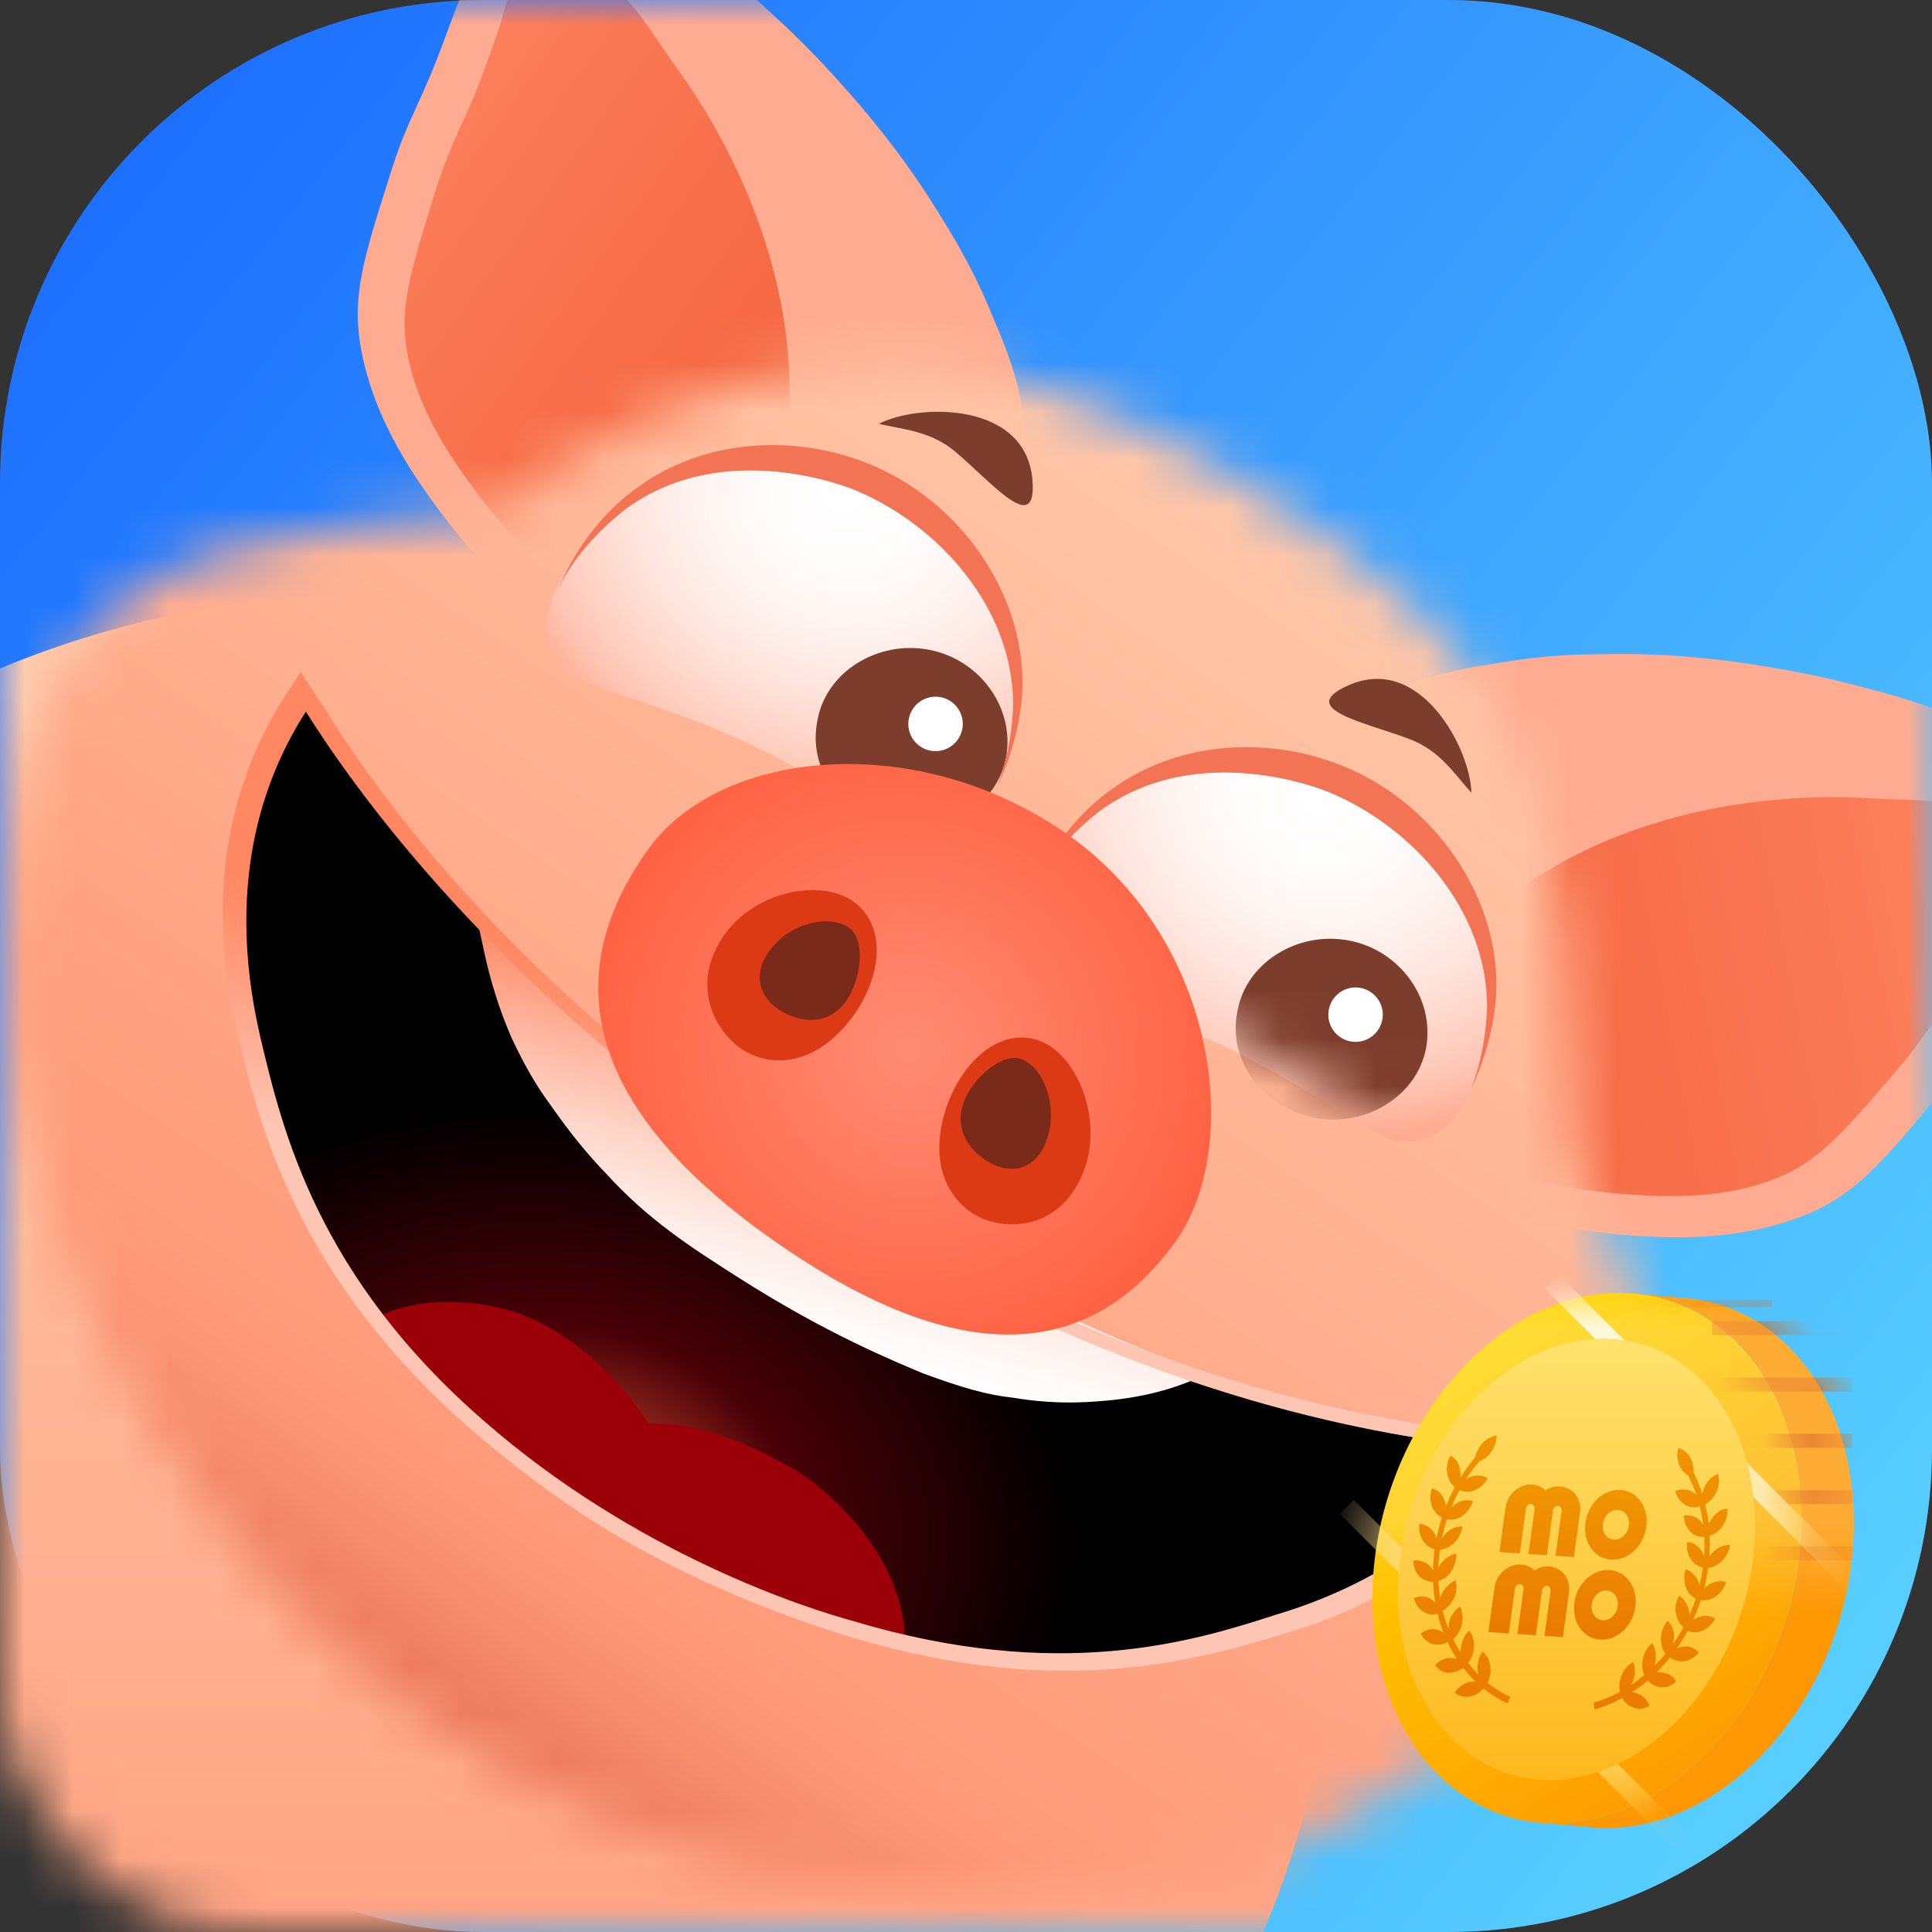 <svg width="40" height="40" viewBox="0 0 40 40" fill="none" xmlns="http://www.w3.org/2000/svg">
<rect x="0" y="0" width="40" height="40" fill="#333333" stroke="none"/>
<rect width="40" height="40" rx="10" fill="url(#paint0_linear)"/>
<mask id="mask0" mask-type="alpha" maskUnits="userSpaceOnUse" x="0" y="0" width="40" height="40">
<rect width="40" height="40" rx="5" fill="white"/>
</mask>
<g mask="url(#mask0)">
<rect x="-12.308" y="12.308" width="40" height="40" rx="20" fill="url(#paint1_linear)"/>
<path d="M28.232 21.97C28.51 21.309 28.973 20.409 29.776 19.483C30.263 18.918 31.344 17.715 33.408 16.902C35.666 15.997 37.767 16.091 38.31 16.118C39.615 16.19 42.115 16.625 42.536 17.688C42.738 18.185 42.786 18.353 41.408 20.148C40.408 21.448 40.495 21.589 39.624 22.605C38.651 23.736 38.186 24.311 37.36 24.681C36.053 25.274 34.658 25.18 33.876 25.125C32.48 25.031 31.343 24.651 30.66 24.378C29.862 23.587 29.043 22.787 28.232 21.97Z" fill="url(#paint2_linear)"/>
<path d="M42.774 17.412C42.808 17.279 42.517 16.403 42.43 16.172C42.27 15.802 41.916 15.554 41.455 15.3C40.488 14.772 39.523 14.477 38.663 14.253C38.222 14.135 37.583 13.97 36.714 13.826C35.136 13.548 33.958 13.538 33.545 13.539C33.047 13.545 32.175 13.527 31.1 13.713C30.417 13.824 29.825 13.913 29.154 14.178C28.073 14.616 27.493 15.221 27.273 15.46C26.426 16.408 26.251 17.389 26.159 18.069C25.867 19.845 26.428 21.439 26.866 22.404C27.401 22.735 27.945 23.048 28.481 23.379C28.595 22.412 28.988 20.236 30.963 18.447C31.198 18.236 32.946 16.703 35.843 16.143C37.626 15.794 38.463 15.647 39.066 15.711C40.571 15.85 42.086 17.054 42.774 17.412Z" fill="#FFAB91"/>
<path fill-rule="evenodd" clip-rule="evenodd" d="M28.635 23.367C28.182 22.92 27.729 22.474 27.272 22.02C27.545 21.302 28.008 20.294 28.85 19.26C29.438 18.532 30.574 17.167 32.84 16.298C33.495 16.043 35.519 15.33 38.433 15.579C38.482 15.583 38.573 15.58 38.695 15.576C39.582 15.546 42.146 15.457 42.846 17.604C43.16 18.566 42.704 19.202 41.967 20.152C41.456 20.809 41.202 21.196 40.982 21.532C40.725 21.923 40.514 22.244 39.996 22.843C38.943 24.09 38.405 24.709 37.486 25.108C36.008 25.739 34.472 25.634 33.597 25.565C32.07 25.441 30.787 25.03 29.998 24.713C29.542 24.26 29.088 23.813 28.635 23.367ZM33.578 17.28C31.416 18.108 30.307 19.352 29.834 19.89C29.256 20.534 28.794 21.232 28.449 21.983L30.53 24.047C31.522 24.414 32.527 24.63 33.535 24.715C33.559 24.717 33.584 24.719 33.61 24.721C34.414 24.776 35.731 24.867 36.94 24.325C37.691 23.982 38.164 23.444 39.192 22.252C39.64 21.727 39.837 21.44 40.062 21.111C40.083 21.08 40.105 21.048 40.127 21.016C40.342 20.671 40.605 20.282 41.145 19.598C41.491 19.155 41.546 19.098 41.617 19.025C41.645 18.995 41.675 18.964 41.728 18.904C41.745 18.884 41.758 18.871 41.769 18.859C41.797 18.83 41.81 18.817 41.841 18.757C42.016 18.426 42.029 17.948 41.851 17.62C41.686 17.316 41.497 16.985 41.435 16.956C40.744 16.605 40.231 16.587 39.414 16.558C39.172 16.549 38.904 16.539 38.596 16.52C37.824 16.476 35.74 16.452 33.578 17.28Z" fill="#FFAB91"/>
<path d="M15.036 13.251C15.448 12.663 15.963 11.792 16.318 10.619C16.538 9.906 16.98 8.35 16.568 6.171C16.133 3.777 14.933 2.049 14.621 1.604C13.866 0.538 12.166 -1.347 11.042 -1.137C10.514 -1.043 10.346 -0.994 9.561 1.128C8.993 2.667 8.828 2.669 8.431 3.946C7.992 5.372 7.753 6.073 7.88 6.968C8.074 8.391 8.896 9.522 9.36 10.154C10.183 11.285 11.111 12.045 11.705 12.478C12.799 12.732 13.913 12.999 15.036 13.251Z" fill="url(#paint3_linear)"/>
<path d="M11.149 -1.486C11.243 -1.585 12.14 -1.805 12.382 -1.855C12.78 -1.917 13.178 -1.749 13.639 -1.494C14.602 -0.957 15.365 -0.296 16.012 0.312C16.347 0.622 16.828 1.075 17.412 1.734C18.488 2.921 19.123 3.913 19.342 4.263C19.603 4.687 20.082 5.416 20.498 6.425C20.768 7.062 21.007 7.611 21.14 8.32C21.345 9.468 21.142 10.281 21.057 10.594C20.706 11.816 19.969 12.487 19.442 12.927C18.095 14.12 16.446 14.494 15.397 14.638C14.831 14.36 14.277 14.067 13.711 13.789C14.469 13.178 16.101 11.687 16.563 9.062C16.617 8.751 16.983 6.455 15.914 3.705C15.261 2.01 14.939 1.223 14.563 0.747C13.645 -0.453 11.818 -1.094 11.149 -1.486Z" fill="#FFAB91"/>
<path fill-rule="evenodd" clip-rule="evenodd" d="M13.639 13.653C14.258 13.799 14.877 13.944 15.504 14.089C15.967 13.476 16.574 12.548 17 11.284C17.303 10.398 17.854 8.71 17.382 6.329C17.249 5.64 16.774 3.546 15.012 1.213C14.982 1.173 14.937 1.095 14.875 0.99C14.428 0.223 13.138 -1.994 10.948 -1.444C9.967 -1.197 9.671 -0.473 9.26 0.657C8.976 1.44 8.783 1.861 8.616 2.226C8.422 2.651 8.262 3.001 8.032 3.758C7.537 5.314 7.3 6.099 7.452 7.089C7.704 8.677 8.612 9.92 9.135 10.624C10.054 11.851 11.085 12.718 11.773 13.216C12.4 13.361 13.02 13.507 13.639 13.653ZM16.158 6.228C16.609 8.499 16.146 10.1 15.943 10.786C15.706 11.619 15.361 12.382 14.909 13.074L12.053 12.412C11.215 11.767 10.497 11.032 9.888 10.225C9.874 10.205 9.859 10.185 9.844 10.164C9.368 9.513 8.59 8.447 8.405 7.135C8.295 6.316 8.498 5.629 8.96 4.124C9.166 3.466 9.304 3.146 9.463 2.78C9.478 2.746 9.493 2.711 9.508 2.675C9.686 2.309 9.875 1.879 10.166 1.057C10.357 0.529 10.376 0.453 10.4 0.354C10.41 0.314 10.421 0.271 10.443 0.195C10.451 0.17 10.455 0.151 10.459 0.136C10.469 0.097 10.474 0.079 10.508 0.02C10.695 -0.303 11.092 -0.569 11.465 -0.593C11.81 -0.616 12.191 -0.631 12.248 -0.594C12.913 -0.197 13.201 0.228 13.662 0.904C13.798 1.104 13.949 1.326 14.129 1.576C14.578 2.206 15.707 3.957 16.158 6.228Z" fill="#FFAB91"/>
<mask id="mask1" mask-type="alpha" maskUnits="userSpaceOnUse" x="0" y="7" width="35" height="33">
<path fill-rule="evenodd" clip-rule="evenodd" d="M0.064 20.006C0.064 12.006 3.756 11.391 6.987 10.929C7.449 10.929 8.71 10.622 10.064 10.622C14.679 7.237 19.451 6.193 25.295 9.699C32.218 13.852 32.372 16.468 32.679 24.16C36.679 31.237 30.987 36.468 26.526 38.314C9.141 42.776 0.064 28.006 0.064 20.006Z" fill="white"/>
</mask>
<g mask="url(#mask1)">
<rect x="-0.859" y="6.16" width="36.862" height="33.846" fill="url(#paint4_linear)"/>
</g>
<path d="M21.376 9.942C21.243 8.296 18.994 8.357 18.197 8.775C18.681 8.894 19.261 8.912 19.786 9.358C20.551 10.007 21.471 11.117 21.376 9.942Z" fill="#7D3D2C"/>
<path d="M27.905 14.194C29.41 13.515 30.445 15.513 30.464 16.413C30.126 16.047 29.829 15.548 29.185 15.303C28.247 14.948 26.831 14.68 27.905 14.194Z" fill="#7D3D2C"/>
<path d="M19.729 17.305C20.703 16.921 20.99 15.392 20.988 14.56C21.012 12.559 19.434 10.845 17.747 10.135C17.563 10.05 14.995 9.032 12.979 10.503C12.206 11.075 11.053 12.335 11.374 13.376C11.666 14.341 12.921 14.182 15.6 15.443C18.136 16.67 18.793 17.674 19.729 17.305Z" fill="url(#paint5_radial)"/>
<path d="M20.833 15.658C20.659 16.664 19.59 17.323 18.531 17.125C17.446 16.915 16.712 15.939 16.924 14.918C17.098 13.912 18.167 13.253 19.226 13.451C20.285 13.649 21.007 14.651 20.833 15.658Z" fill="#7D3D2C"/>
<path d="M19.135 15.501C19.418 15.63 19.753 15.505 19.882 15.222C20.012 14.939 19.887 14.605 19.604 14.475C19.321 14.346 18.986 14.47 18.857 14.754C18.727 15.037 18.852 15.371 19.135 15.501Z" fill="white"/>
<path d="M12.967 10.53C14.983 9.059 17.55 10.077 17.735 10.162C19.422 10.871 20.973 12.573 20.976 14.587C20.965 15.029 20.883 15.694 20.643 16.287C20.631 16.313 21.156 15.308 21.169 14.165C21.183 12.254 19.859 10.337 17.937 9.583C16.449 8.997 14.594 9.072 13.199 10.093C12.019 10.925 11.555 12.214 11.579 12.161C11.894 11.475 12.524 10.869 12.967 10.53Z" fill="#F37355"/>
<path d="M29.541 23.559C30.516 23.175 30.802 21.646 30.8 20.814C30.824 18.813 29.247 17.099 27.56 16.389C27.375 16.304 24.808 15.286 22.791 16.757C22.018 17.329 20.865 18.589 21.186 19.63C21.478 20.595 22.733 20.436 25.413 21.697C27.948 22.924 28.605 23.928 29.541 23.559Z" fill="url(#paint6_radial)"/>
<mask id="mask2" mask-type="alpha" maskUnits="userSpaceOnUse" x="21" y="15" width="10" height="9">
<path fill-rule="evenodd" clip-rule="evenodd" d="M29.541 23.251C30.516 22.868 30.802 21.338 30.8 20.507C30.824 18.505 29.247 16.791 27.56 16.081C27.375 15.997 24.808 14.979 22.791 16.449C22.018 17.021 20.865 18.281 21.186 19.323C21.478 20.287 22.733 20.128 25.413 21.389C27.948 22.616 28.605 23.62 29.541 23.251Z" fill="white"/>
</mask>
<g mask="url(#mask2)">
<path d="M29.529 21.677C29.355 22.683 28.286 23.343 27.227 23.145C26.142 22.934 25.408 21.959 25.62 20.938C25.794 19.932 26.863 19.272 27.922 19.471C28.981 19.669 29.703 20.671 29.529 21.677Z" fill="#7D3D2C"/>
<path d="M27.831 21.52C28.114 21.649 28.449 21.525 28.578 21.241C28.707 20.958 28.583 20.624 28.299 20.495C28.016 20.365 27.682 20.49 27.553 20.773C27.423 21.056 27.548 21.391 27.831 21.52Z" fill="white"/>
</g>
<path d="M22.779 16.784C24.796 15.313 27.363 16.331 27.548 16.416C29.234 17.125 30.786 18.827 30.788 20.841C30.777 21.283 30.695 21.948 30.456 22.541C30.443 22.567 30.968 21.562 30.982 20.419C30.996 18.508 29.671 16.591 27.749 15.837C26.261 15.251 24.406 15.326 23.011 16.347C21.831 17.179 21.368 18.468 21.392 18.415C21.707 17.729 22.336 17.123 22.779 16.784Z" fill="#F37355"/>
<path d="M12.409 31.349C11.51 30.774 10.678 30.184 9.898 29.512C6.365 26.389 5.647 23.28 5.208 21.444C4.648 18.898 4.94 16.55 6.183 14.696L6.287 14.532L6.454 14.812C7.897 17.059 10.491 20.388 14.954 23.587C15.418 23.942 15.908 24.256 16.44 24.596C18.729 26.059 22.402 28.062 26.69 29.192C28.219 29.594 29.759 29.887 31.188 29.995L31.471 30.003L31.366 30.166C30.253 31.816 28.606 32.952 26.438 33.639C24.766 34.182 21.928 35.017 17.61 33.753C15.376 33.015 13.539 32.014 12.409 31.349Z" fill="url(#paint7_radial)"/>
<path d="M9.917 19.215C9.946 19.349 9.99 19.55 10.049 19.818C10.138 20.22 10.311 20.849 10.593 21.49C10.859 22.064 11.137 22.529 11.386 22.861C11.538 23.074 11.954 23.685 12.544 24.293C13.424 25.259 14.282 25.808 15.264 26.435C17.144 27.638 18.568 28.203 19.111 28.435C19.951 28.742 20.439 28.881 20.978 28.938C21.964 29.107 22.716 29.012 22.958 28.994C23.818 28.91 24.473 28.696 24.98 28.444C24.288 28.174 23.258 27.804 22.158 27.273C21.451 26.936 20.894 26.637 20.214 26.26C18.853 25.505 17.303 24.687 15.694 23.6C14.211 22.767 12.205 21.311 9.917 19.215Z" fill="url(#paint8_linear)"/>
<path d="M18.73 33.894C18.001 33.773 17.488 33.675 17.406 33.623C16.283 33.307 15.081 33.115 14.03 32.328C13.569 32.148 13.104 31.793 12.695 31.532C12.205 31.218 11.688 30.945 11.224 30.591C11.142 30.538 11.101 30.512 11.06 30.486L11.019 30.46L10.979 30.434C11.508 29.966 12.067 29.632 12.845 29.496C13.113 29.438 13.437 29.472 13.72 29.48C14.002 29.488 14.259 29.537 14.557 29.612C15.003 29.724 15.464 29.904 15.899 30.125C16.104 30.255 16.334 30.345 16.538 30.476C17.82 31.353 18.707 32.669 18.73 33.894Z" fill="#9B0009"/>
<path d="M14.111 32.38C13.242 31.939 12.153 31.3 11.02 30.46C9.504 29.318 8.419 28.221 7.662 27.334C8.009 27.152 8.623 26.912 9.513 26.962C10.078 26.978 10.498 27.132 10.606 27.143C12.124 27.652 13.036 28.927 13.285 29.259C14.268 30.694 14.157 31.948 14.111 32.38Z" fill="#9B0009"/>
<path fill-rule="evenodd" clip-rule="evenodd" d="M31.155 29.686L32.044 29.736L31.663 30.242C30.551 31.892 28.892 33.135 26.683 33.796C26.656 33.804 26.629 33.812 26.601 33.821C24.878 34.342 22.011 35.209 17.681 33.914C15.312 33.205 13.408 32.218 12.264 31.486C11.364 30.911 10.517 30.254 9.737 29.583C6.112 26.407 5.361 23.256 4.906 21.348C4.903 21.333 4.899 21.318 4.895 21.302C4.294 18.73 4.653 16.367 5.882 14.446L6.222 13.914L6.748 14.712C8.109 16.907 10.73 20.195 15.11 23.342C15.575 23.697 16.065 24.011 16.596 24.35L16.597 24.35C18.886 25.814 22.451 27.806 26.698 28.91C28.227 29.311 29.726 29.579 31.155 29.686ZM17.674 33.564C21.925 34.842 24.722 33.981 26.394 33.438C29.165 32.618 30.575 31.043 31.296 30.006C30.257 29.919 28.706 29.733 26.731 29.218C20.823 27.681 16.207 24.464 15.005 23.626C14.972 23.603 14.941 23.581 14.913 23.561C9.904 19.955 7.303 16.276 6.332 14.733C5.6 15.878 4.605 18.064 5.383 21.441C5.391 21.478 5.4 21.515 5.409 21.553C5.85 23.401 6.57 26.421 10.017 29.416C13.193 32.195 16.741 33.312 17.674 33.564Z" fill="url(#paint9_linear)"/>
<path d="M24.347 25.691C22.085 28.858 18.769 27.649 15.891 25.594C12.772 23.367 11.22 20.665 13.413 17.593C14.921 15.482 19.043 15.093 22.143 17.306C25.243 19.52 25.717 23.771 24.347 25.691Z" fill="url(#paint10_radial)"/>
<path d="M15.005 19.345C15.651 18.44 17 18.189 17.665 18.663C18.44 19.216 18.221 20.434 17.479 21.263C16.651 22.19 15.771 22.017 15.328 21.701C14.775 21.305 14.287 20.35 15.005 19.345Z" fill="#DB3A15"/>
<path d="M15.923 19.697C16.354 19.093 17.182 18.926 17.584 19.213C17.931 19.46 17.832 20.301 17.504 20.742C17.074 21.321 16.417 21.112 16.085 20.875C15.753 20.637 15.564 20.199 15.923 19.697Z" fill="#7A2A18"/>
<path d="M22.438 24.245C22.839 23.201 22.326 21.896 21.581 21.572C20.712 21.195 19.825 22.033 19.537 23.12C19.215 24.334 19.827 25.005 20.324 25.221C20.945 25.491 21.992 25.405 22.438 24.245Z" fill="#DB3A15"/>
<path d="M21.658 23.636C21.925 22.94 21.622 22.131 21.171 21.935C20.782 21.767 20.142 22.3 19.953 22.821C19.706 23.503 20.228 23.962 20.601 24.124C20.973 24.285 21.435 24.215 21.658 23.636Z" fill="#7A2A18"/>
</g>
<path d="M33.84 26.783L34.914 26.878C37.185 27.079 38.696 29.478 38.325 32.392L37.251 32.296C37.621 29.383 36.11 26.983 33.84 26.783Z" fill="#FE9701"/>
<path d="M32.958 37.833L31.883 37.737C31.974 37.745 32.067 37.749 32.163 37.751C34.588 37.771 36.865 35.327 37.252 32.295L38.327 32.391C37.941 35.423 35.663 37.867 33.237 37.846C33.142 37.846 33.049 37.842 32.958 37.833Z" fill="#FE9701"/>
<path d="M37.25 32.297C36.864 35.328 34.586 37.773 32.16 37.752C29.735 37.731 28.084 35.254 28.47 32.222C28.856 29.19 31.134 26.748 33.557 26.769C35.98 26.79 37.636 29.265 37.25 32.297Z" fill="url(#paint11_linear)"/>
<mask id="mask3" mask-type="alpha" maskUnits="userSpaceOnUse" x="33" y="26" width="6" height="7">
<path fill-rule="evenodd" clip-rule="evenodd" d="M33.84 26.783L34.914 26.878C37.185 27.079 38.696 29.478 38.325 32.392L37.251 32.296C37.621 29.383 36.11 26.983 33.84 26.783Z" fill="white"/>
</mask>
<g mask="url(#mask3)">
<rect width="0.291" height="2.897" transform="matrix(0 -1 -1 0 38.345 27.644)" fill="#E26200"/>
<rect width="0.146" height="2.897" transform="matrix(0 -1 -1 0 36.69 27.061)" fill="#E26200"/>
<rect width="0.291" height="2.897" transform="matrix(0 -1 -1 0 38.345 28.81)" fill="#E26200"/>
<rect width="0.291" height="2.897" transform="matrix(0 -1 -1 0 38.345 29.976)" fill="#E26200"/>
<rect width="0.291" height="2.897" transform="matrix(0 -1 -1 0 38.345 31.142)" fill="#E26200"/>
<rect width="0.291" height="2.897" transform="matrix(0 -1 -1 0 38.345 32.308)" fill="#E26200"/>
</g>
<mask id="mask4" mask-type="alpha" maskUnits="userSpaceOnUse" x="31" y="32" width="8" height="6">
<path fill-rule="evenodd" clip-rule="evenodd" d="M32.958 37.833L31.883 37.737C31.974 37.745 32.067 37.749 32.163 37.751C34.588 37.771 36.865 35.327 37.252 32.295L38.327 32.391C37.941 35.423 35.663 37.867 33.237 37.846C33.142 37.846 33.049 37.842 32.958 37.833Z" fill="white"/>
</mask>
<g mask="url(#mask4)">
</g>
<g opacity="0.2">
<mask id="mask5" mask-type="alpha" maskUnits="userSpaceOnUse" x="28" y="26" width="12" height="7">
<path fill-rule="evenodd" clip-rule="evenodd" d="M28 26.769H40V32.675L28 32.162V26.769Z" fill="white"/>
</mask>
<g mask="url(#mask5)">
<path d="M33.84 26.783L34.914 26.878C37.185 27.079 38.696 29.478 38.325 32.392L37.251 32.296C37.621 29.383 36.11 26.983 33.84 26.783Z" fill="white"/>
<path d="M32.958 37.833L31.883 37.737C31.974 37.745 32.067 37.749 32.163 37.751C34.588 37.771 36.865 35.327 37.252 32.295L38.327 32.391C37.941 35.423 35.663 37.867 33.237 37.846C33.142 37.846 33.049 37.842 32.958 37.833Z" fill="white"/>
<path d="M37.25 32.297C36.864 35.328 34.586 37.773 32.16 37.752C29.735 37.731 28.084 35.254 28.47 32.222C28.856 29.19 31.134 26.748 33.557 26.769C35.98 26.79 37.636 29.265 37.25 32.297Z" fill="white"/>
</g>
</g>
<mask id="mask6" mask-type="alpha" maskUnits="userSpaceOnUse" x="28" y="26" width="10" height="12">
<path fill-rule="evenodd" clip-rule="evenodd" d="M37.25 32.297C36.864 35.328 34.586 37.773 32.16 37.752C29.735 37.731 28.084 35.254 28.47 32.222C28.856 29.19 31.134 26.748 33.557 26.769C35.98 26.79 37.636 29.265 37.25 32.297Z" fill="white"/>
</mask>
<g mask="url(#mask6)">
<rect x="31.983" y="26.678" width="0.41" height="9.835" transform="rotate(-45 31.983 26.678)" fill="url(#paint12_linear)"/>
<rect x="27.738" y="31.342" width="0.41" height="9.835" transform="rotate(-45 27.738 31.342)" fill="url(#paint13_linear)"/>
</g>
<path d="M36.29 32.314C35.968 34.837 34.073 36.87 32.057 36.853C30.041 36.837 28.665 34.775 28.987 32.253C29.309 29.731 31.204 27.699 33.22 27.717C35.239 27.734 36.612 29.792 36.29 32.314Z" fill="url(#paint14_linear)"/>
<path fill-rule="evenodd" clip-rule="evenodd" d="M34.75 29.976C34.709 30.097 34.726 30.237 34.781 30.365C34.821 30.447 34.883 30.509 34.953 30.55C35.019 30.679 35.076 30.814 35.123 30.954C35.095 30.925 35.062 30.9 35.025 30.879C34.923 30.831 34.803 30.823 34.687 30.87C34.718 30.997 34.789 31.099 34.902 31.162C34.997 31.215 35.1 31.219 35.192 31.189C35.223 31.313 35.247 31.439 35.263 31.568C35.242 31.533 35.217 31.5 35.186 31.472C35.089 31.382 34.971 31.36 34.86 31.38C34.867 31.505 34.91 31.633 35.006 31.723C35.089 31.799 35.188 31.826 35.285 31.82C35.291 31.95 35.29 32.081 35.281 32.214C35.266 32.172 35.246 32.133 35.221 32.097C35.15 31.995 35.05 31.933 34.93 31.925C34.911 32.062 34.942 32.188 35.013 32.29C35.073 32.377 35.164 32.435 35.256 32.455C35.256 32.457 35.256 32.458 35.256 32.459C35.238 32.586 35.214 32.711 35.184 32.834C35.178 32.799 35.17 32.764 35.158 32.729C35.091 32.6 35.005 32.525 34.9 32.49C34.859 32.612 34.864 32.751 34.907 32.878C34.953 32.985 35.021 33.055 35.11 33.096C35.072 33.214 35.027 33.329 34.977 33.442C34.977 33.407 34.974 33.373 34.965 33.339C34.936 33.198 34.853 33.096 34.765 33.035C34.7 33.155 34.669 33.291 34.7 33.417C34.725 33.536 34.779 33.627 34.855 33.69C34.79 33.81 34.718 33.926 34.638 34.038C34.649 33.992 34.656 33.946 34.658 33.899C34.665 33.761 34.61 33.633 34.524 33.558C34.437 33.662 34.394 33.798 34.387 33.936C34.391 34.053 34.422 34.162 34.484 34.238C34.412 34.325 34.336 34.408 34.255 34.487C34.264 34.459 34.271 34.429 34.275 34.398C34.295 34.248 34.276 34.122 34.206 34.02C34.111 34.097 34.034 34.216 34.013 34.367C33.988 34.475 34.002 34.587 34.044 34.679C33.955 34.754 33.863 34.824 33.769 34.887C33.785 34.858 33.798 34.828 33.809 34.795C33.863 34.661 33.858 34.522 33.813 34.408C33.708 34.47 33.609 34.574 33.566 34.71C33.522 34.818 33.517 34.928 33.54 35.027C33.365 35.122 33.183 35.198 32.995 35.252L33.012 35.392C33.209 35.337 33.403 35.257 33.589 35.155C33.636 35.244 33.71 35.319 33.805 35.349C33.92 35.398 34.043 35.379 34.149 35.316C34.104 35.203 34.021 35.1 33.905 35.065C33.866 35.048 33.826 35.039 33.786 35.037C33.9 34.964 34.009 34.882 34.115 34.793C34.181 34.859 34.264 34.912 34.359 34.93C34.477 34.952 34.605 34.905 34.702 34.815C34.643 34.714 34.545 34.638 34.413 34.629C34.374 34.622 34.334 34.622 34.294 34.629C34.394 34.53 34.488 34.425 34.576 34.316C34.655 34.377 34.754 34.401 34.856 34.397C34.98 34.378 35.097 34.316 35.172 34.211C35.088 34.122 34.974 34.073 34.85 34.092C34.803 34.099 34.757 34.112 34.714 34.132C34.797 34.014 34.873 33.891 34.942 33.764C35.029 33.803 35.126 33.81 35.221 33.771C35.348 33.725 35.445 33.634 35.51 33.514C35.422 33.453 35.304 33.431 35.176 33.478C35.131 33.494 35.089 33.516 35.052 33.544C35.113 33.41 35.167 33.272 35.213 33.13C35.303 33.143 35.403 33.121 35.499 33.071C35.618 32.996 35.693 32.89 35.736 32.755C35.632 32.72 35.508 32.739 35.391 32.8C35.349 32.827 35.313 32.856 35.282 32.89C35.316 32.751 35.344 32.61 35.364 32.467C35.364 32.465 35.364 32.464 35.364 32.462C35.462 32.453 35.556 32.408 35.637 32.333C35.734 32.243 35.799 32.123 35.818 31.986C35.71 31.978 35.582 32.025 35.485 32.115C35.448 32.15 35.416 32.19 35.389 32.234C35.4 32.087 35.402 31.942 35.395 31.798C35.487 31.769 35.578 31.711 35.65 31.614C35.739 31.496 35.77 31.36 35.763 31.235C35.641 31.24 35.534 31.316 35.445 31.434C35.416 31.473 35.394 31.513 35.376 31.554C35.361 31.416 35.337 31.279 35.304 31.146C35.397 31.095 35.474 31.013 35.531 30.9C35.597 30.767 35.604 30.629 35.572 30.516C35.444 30.562 35.347 30.653 35.292 30.787C35.269 30.834 35.253 30.881 35.243 30.927C35.194 30.773 35.134 30.624 35.062 30.482C35.068 30.39 35.048 30.292 35.009 30.201C34.952 30.086 34.854 30.01 34.75 29.976Z" fill="url(#paint15_linear)"/>
<path fill-rule="evenodd" clip-rule="evenodd" d="M30.985 29.718C30.992 29.843 30.937 29.978 30.848 30.096C30.786 30.171 30.709 30.223 30.629 30.255C30.528 30.373 30.435 30.498 30.351 30.629C30.387 30.604 30.426 30.584 30.468 30.568C30.582 30.535 30.702 30.543 30.802 30.605C30.737 30.725 30.64 30.815 30.512 30.862C30.404 30.902 30.302 30.892 30.22 30.85C30.155 30.967 30.098 31.088 30.047 31.213C30.076 31.181 30.11 31.152 30.149 31.128C30.268 31.053 30.39 31.047 30.494 31.082C30.453 31.204 30.376 31.323 30.257 31.398C30.155 31.462 30.05 31.476 29.957 31.456C29.916 31.583 29.881 31.712 29.853 31.844C29.879 31.805 29.91 31.769 29.944 31.736C30.041 31.646 30.157 31.599 30.277 31.607C30.258 31.744 30.193 31.864 30.096 31.954C30.013 32.031 29.908 32.077 29.812 32.084C29.812 32.085 29.811 32.086 29.811 32.087C29.794 32.214 29.783 32.34 29.779 32.465C29.795 32.431 29.813 32.398 29.834 32.365C29.935 32.248 30.04 32.186 30.152 32.166C30.159 32.291 30.116 32.426 30.039 32.545C29.965 32.644 29.879 32.704 29.781 32.732C29.786 32.853 29.798 32.972 29.817 33.089C29.826 33.055 29.839 33.022 29.857 32.99C29.924 32.856 30.033 32.767 30.136 32.718C30.167 32.845 30.16 32.983 30.095 33.103C30.039 33.216 29.961 33.297 29.869 33.349C29.9 33.476 29.94 33.6 29.987 33.72C29.989 33.674 29.995 33.627 30.006 33.581C30.036 33.445 30.125 33.326 30.231 33.264C30.288 33.379 30.293 33.517 30.262 33.654C30.226 33.768 30.165 33.871 30.084 33.938C30.131 34.032 30.183 34.124 30.241 34.213C30.24 34.184 30.242 34.154 30.246 34.123C30.267 33.972 30.32 33.852 30.417 33.761C30.489 33.849 30.532 33.977 30.512 34.128C30.506 34.238 30.462 34.345 30.396 34.43C30.462 34.515 30.534 34.596 30.609 34.671C30.601 34.641 30.596 34.609 30.595 34.576C30.578 34.436 30.621 34.301 30.696 34.195C30.782 34.27 30.851 34.386 30.856 34.525C30.87 34.637 30.845 34.746 30.796 34.839C30.941 34.956 31.099 35.055 31.269 35.134L31.214 35.269C31.036 35.188 30.868 35.084 30.713 34.959C30.642 35.04 30.55 35.103 30.448 35.119C30.322 35.152 30.206 35.117 30.119 35.042C30.194 34.936 30.303 34.847 30.427 34.827C30.47 34.816 30.512 34.813 30.551 34.816C30.46 34.729 30.375 34.634 30.296 34.532C30.212 34.588 30.116 34.629 30.018 34.633C29.896 34.639 29.784 34.576 29.713 34.474C29.798 34.383 29.916 34.322 30.047 34.331C30.088 34.329 30.127 34.335 30.164 34.347C30.093 34.236 30.029 34.121 29.973 34.001C29.878 34.05 29.775 34.061 29.675 34.043C29.559 34.007 29.461 33.931 29.416 33.818C29.523 33.742 29.649 33.709 29.765 33.745C29.809 33.758 29.85 33.777 29.887 33.802C29.838 33.675 29.797 33.544 29.764 33.41C29.668 33.436 29.571 33.431 29.488 33.38C29.376 33.317 29.305 33.215 29.274 33.088C29.378 33.04 29.499 33.035 29.612 33.098C29.652 33.12 29.686 33.147 29.716 33.179C29.692 33.039 29.677 32.897 29.671 32.752C29.579 32.752 29.487 32.717 29.407 32.655C29.31 32.565 29.265 32.451 29.26 32.313C29.372 32.293 29.488 32.328 29.586 32.404C29.62 32.435 29.647 32.469 29.669 32.506C29.672 32.366 29.683 32.223 29.703 32.08C29.703 32.078 29.704 32.077 29.704 32.076C29.61 32.054 29.531 31.997 29.472 31.913C29.401 31.811 29.37 31.684 29.389 31.547C29.497 31.554 29.609 31.617 29.68 31.719C29.707 31.758 29.728 31.802 29.742 31.848C29.771 31.703 29.809 31.56 29.854 31.42C29.772 31.379 29.699 31.309 29.654 31.205C29.599 31.076 29.606 30.939 29.647 30.817C29.765 30.839 29.85 30.927 29.905 31.056C29.922 31.097 29.934 31.14 29.94 31.182C29.993 31.049 30.053 30.918 30.121 30.792C30.045 30.729 29.991 30.638 29.966 30.52C29.937 30.38 29.968 30.244 30.031 30.137C30.143 30.2 30.214 30.302 30.231 30.442C30.241 30.49 30.244 30.538 30.241 30.585C30.331 30.44 30.431 30.302 30.54 30.173C30.559 30.081 30.605 29.988 30.669 29.904C30.756 29.799 30.873 29.738 30.985 29.718Z" fill="url(#paint16_linear)"/>
<path fill-rule="evenodd" clip-rule="evenodd" d="M32.825 31.526C32.88 31.125 33.204 30.824 33.554 30.848C33.904 30.872 34.14 31.211 34.085 31.612C34.03 32.012 33.706 32.313 33.356 32.289C33.006 32.265 32.77 31.926 32.825 31.526ZM33.185 31.55C33.161 31.722 33.263 31.867 33.413 31.877C33.563 31.888 33.702 31.759 33.725 31.587C33.749 31.416 33.648 31.27 33.498 31.26C33.347 31.25 33.209 31.379 33.185 31.55ZM31.592 31.235L31.465 32.161L31.044 32.132L31.172 31.206C31.21 30.932 31.461 30.718 31.721 30.736C31.831 30.743 31.927 30.784 31.997 30.858C32.087 30.795 32.191 30.768 32.301 30.775C32.572 30.794 32.75 31.037 32.712 31.311L32.585 32.237L32.205 32.211L32.332 31.285C32.34 31.228 32.306 31.18 32.257 31.176C32.206 31.173 32.16 31.216 32.152 31.273L32.025 32.199L31.645 32.173L31.772 31.247C31.78 31.19 31.746 31.141 31.696 31.138C31.646 31.134 31.6 31.177 31.592 31.235ZM33.326 32.506C32.975 32.482 32.651 32.783 32.596 33.184C32.541 33.584 32.777 33.923 33.127 33.947C33.478 33.971 33.802 33.67 33.857 33.27C33.912 32.869 33.676 32.53 33.326 32.506ZM33.182 33.547C33.032 33.536 32.931 33.391 32.955 33.219C32.978 33.048 33.117 32.919 33.267 32.929C33.417 32.939 33.519 33.085 33.495 33.256C33.473 33.416 33.333 33.557 33.182 33.547ZM31.364 32.892L31.237 33.818L30.816 33.789L30.944 32.863C30.982 32.589 31.233 32.375 31.493 32.393C31.603 32.4 31.698 32.441 31.769 32.515C31.859 32.452 31.963 32.425 32.073 32.432C32.343 32.451 32.522 32.694 32.484 32.968L32.357 33.894L31.977 33.868L32.104 32.942C32.112 32.885 32.078 32.837 32.028 32.833C31.978 32.83 31.932 32.873 31.924 32.93L31.797 33.856L31.417 33.83L31.544 32.904C31.552 32.847 31.518 32.798 31.468 32.795C31.418 32.791 31.372 32.834 31.364 32.892Z" fill="url(#paint17_linear)"/>
<defs>
<linearGradient id="paint0_linear" x1="55.231" y1="12.769" x2="16.769" y2="-17.692" gradientUnits="userSpaceOnUse">
<stop stop-color="#57CEFF"/>
<stop offset="1" stop-color="#1A6CFE"/>
</linearGradient>
<linearGradient id="paint1_linear" x1="-11.75" y1="13.549" x2="-11.75" y2="52.432" gradientUnits="userSpaceOnUse">
<stop stop-color="#FFCDAE"/>
<stop offset="0.806" stop-color="#FF9D7C"/>
<stop offset="0.862" stop-color="#FD9978"/>
<stop offset="0.919" stop-color="#F68D6D"/>
<stop offset="0.977" stop-color="#EB785B"/>
<stop offset="1" stop-color="#E56E52"/>
</linearGradient>
<linearGradient id="paint2_linear" x1="43.026" y1="16.426" x2="27.791" y2="19.371" gradientUnits="userSpaceOnUse">
<stop stop-color="#FF8866"/>
<stop offset="0.603" stop-color="#F76F4A"/>
<stop offset="1" stop-color="#F3633D"/>
</linearGradient>
<linearGradient id="paint3_linear" x1="2.935" y1="5.485" x2="14.28" y2="13.683" gradientUnits="userSpaceOnUse">
<stop stop-color="#FF8866"/>
<stop offset="0.603" stop-color="#F76F4A"/>
<stop offset="1" stop-color="#F3633D"/>
</linearGradient>
<linearGradient id="paint4_linear" x1="14.55" y1="-1.799" x2="-4.804" y2="26.857" gradientUnits="userSpaceOnUse">
<stop stop-color="#FFCDAE"/>
<stop offset="0.806" stop-color="#FF9D7C"/>
<stop offset="0.862" stop-color="#FD9978"/>
<stop offset="0.919" stop-color="#F68D6D"/>
<stop offset="0.977" stop-color="#EB785B"/>
<stop offset="1" stop-color="#E56E52"/>
</linearGradient>
<radialGradient id="paint5_radial" cx="0" cy="0" r="1" gradientUnits="userSpaceOnUse" gradientTransform="translate(17.458 10.263) rotate(24.642) scale(7.887 6.897)">
<stop offset="0.02" stop-color="white"/>
<stop offset="0.211" stop-color="#FFFCFB"/>
<stop offset="0.402" stop-color="#FFF3EF"/>
<stop offset="0.594" stop-color="#FFE3DB"/>
<stop offset="0.784" stop-color="#FFCEBF"/>
<stop offset="0.852" stop-color="#FFC5B3"/>
<stop offset="0.99" stop-color="#FFAB91"/>
</radialGradient>
<radialGradient id="paint6_radial" cx="0" cy="0" r="1" gradientUnits="userSpaceOnUse" gradientTransform="translate(27.271 16.517) rotate(24.642) scale(7.887 6.896)">
<stop offset="0.02" stop-color="white"/>
<stop offset="0.211" stop-color="#FFFCFB"/>
<stop offset="0.402" stop-color="#FFF3EF"/>
<stop offset="0.594" stop-color="#FFE3DB"/>
<stop offset="0.784" stop-color="#FFCEBF"/>
<stop offset="0.852" stop-color="#FFC5B3"/>
<stop offset="0.99" stop-color="#FFAB91"/>
</radialGradient>
<radialGradient id="paint7_radial" cx="0" cy="0" r="1" gradientUnits="userSpaceOnUse" gradientTransform="translate(11.75 31.194) rotate(12.64) scale(17.148 13.33)">
<stop stop-color="#E35438"/>
<stop offset="0.275" stop-color="#490107"/>
<stop offset="0.62"/>
<stop offset="0.963"/>
</radialGradient>
<linearGradient id="paint8_linear" x1="19.787" y1="29.001" x2="21.634" y2="22.206" gradientUnits="userSpaceOnUse">
<stop stop-color="white"/>
<stop offset="0.123" stop-color="#FFFAF8"/>
<stop offset="0.297" stop-color="#FFECE6"/>
<stop offset="0.502" stop-color="#FFD5C7"/>
<stop offset="0.73" stop-color="#FFB49D"/>
<stop offset="0.975" stop-color="#FF8C67"/>
<stop offset="1" stop-color="#FF8761"/>
</linearGradient>
<linearGradient id="paint9_linear" x1="20.082" y1="27.027" x2="21.328" y2="22.21" gradientUnits="userSpaceOnUse">
<stop stop-color="#FFC5B3"/>
<stop offset="0.355" stop-color="#FFAB91"/>
<stop offset="0.774" stop-color="#FF916E"/>
<stop offset="1" stop-color="#FF8761"/>
</linearGradient>
<radialGradient id="paint10_radial" cx="0" cy="0" r="1" gradientUnits="userSpaceOnUse" gradientTransform="translate(18.811 21.738) rotate(125.531) scale(6.368 6.532)">
<stop stop-color="#FF8C74"/>
<stop offset="1" stop-color="#FF6344"/>
</radialGradient>
<linearGradient id="paint11_linear" x1="27.32" y1="29.446" x2="33.276" y2="38.549" gradientUnits="userSpaceOnUse">
<stop stop-color="#FFD700"/>
<stop offset="1" stop-color="#FE9A01"/>
</linearGradient>
<linearGradient id="paint12_linear" x1="31.983" y1="26.678" x2="31.983" y2="36.513" gradientUnits="userSpaceOnUse">
<stop stop-color="#FEFDEA"/>
<stop offset="1" stop-color="#FEDD85"/>
</linearGradient>
<linearGradient id="paint13_linear" x1="27.738" y1="31.342" x2="27.738" y2="41.177" gradientUnits="userSpaceOnUse">
<stop stop-color="#FEE399"/>
<stop offset="1" stop-color="#FFC63D"/>
</linearGradient>
<linearGradient id="paint14_linear" x1="28.94" y1="27.717" x2="28.94" y2="36.853" gradientUnits="userSpaceOnUse">
<stop stop-color="#FFE26D"/>
<stop offset="1" stop-color="#FEB81E"/>
</linearGradient>
<linearGradient id="paint15_linear" x1="33.482" y1="29.626" x2="32.158" y2="34.897" gradientUnits="userSpaceOnUse">
<stop stop-color="#F09301"/>
<stop offset="1" stop-color="#EA7C01"/>
</linearGradient>
<linearGradient id="paint16_linear" x1="29.82" y1="29.187" x2="27.483" y2="33.675" gradientUnits="userSpaceOnUse">
<stop stop-color="#F09301"/>
<stop offset="1" stop-color="#EA7C01"/>
</linearGradient>
<linearGradient id="paint17_linear" x1="31.126" y1="30.687" x2="30.922" y2="33.801" gradientUnits="userSpaceOnUse">
<stop stop-color="#F19501"/>
<stop offset="1" stop-color="#EA7A01"/>
</linearGradient>
</defs>
</svg>
